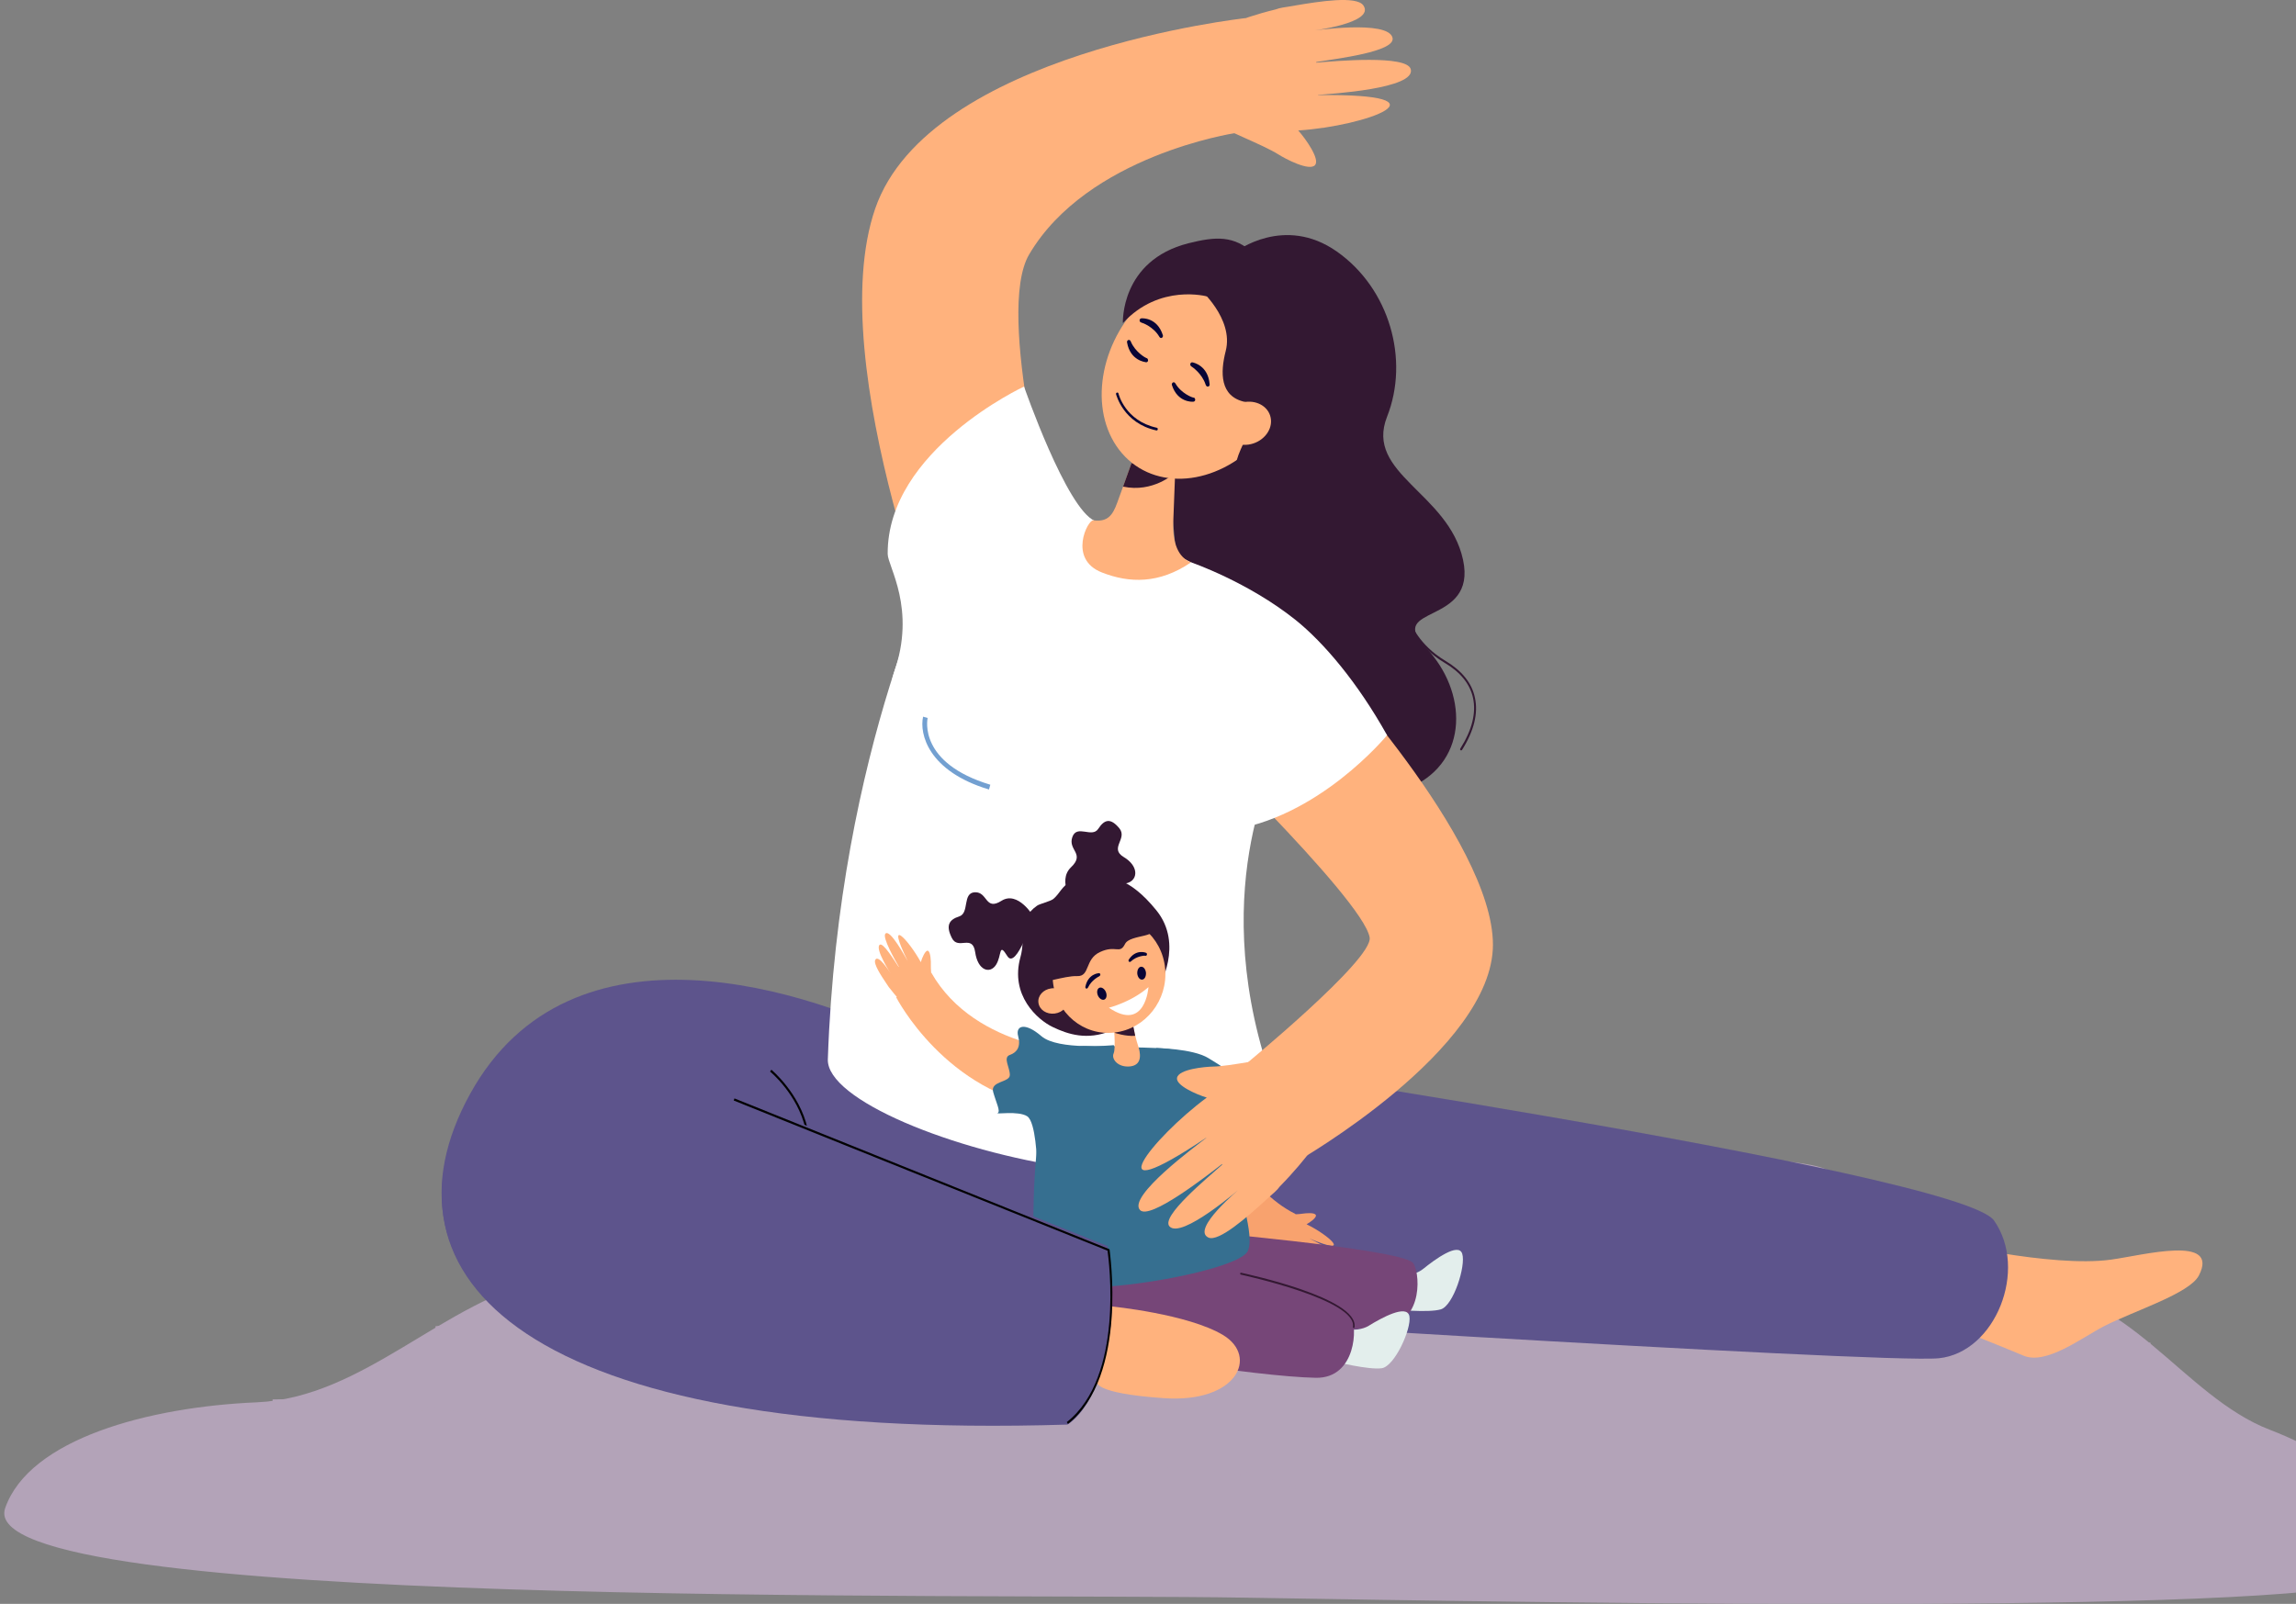 <svg width="239" height="167" viewBox="0 0 239 167" fill="none" xmlns="http://www.w3.org/2000/svg">
<rect x="0" y="0" width="239" height="167" fill="#808080" stroke="none"/>
<g opacity="0.5">
<path d="M0.54 157.019C3.063 149.806 15.502 146.492 26.699 146.015C37.915 145.539 46.175 135.424 56.958 133.106C67.741 130.788 69.614 121.886 83.019 122.124C94.137 122.319 185.566 117.922 190.454 121.973C195.343 126.023 199.069 133.951 210.286 133.951C221.502 133.951 227.199 145.387 236.287 148.875C245.355 152.362 254.699 159.986 248.391 164.123C242.063 168.26 164.019 166.918 129.6 166.354C101.312 165.878 -3.167 167.632 0.54 157.019Z" fill="#E5C5EF"/>
<path d="M145.312 155.958C140.483 155.958 136.106 155.546 132.617 154.398C126.013 152.211 114.264 152.535 101.826 152.904C88.243 153.294 74.188 153.683 65.002 150.911C47.595 145.647 28.572 146.037 28.375 146.037V145.712C28.552 145.691 47.635 145.301 65.1 150.586C74.247 153.359 88.283 152.969 101.845 152.579C114.304 152.232 126.073 151.886 132.716 154.095C140.187 156.564 151.877 155.546 163.192 154.571C172.851 153.727 182.846 152.86 190.495 154.095C198.656 155.416 209.163 154.636 219.335 153.9C229.842 153.12 239.777 152.405 245.967 154.095L245.888 154.398C239.738 152.709 229.842 153.445 219.354 154.203C209.182 154.94 198.656 155.719 190.455 154.398C182.846 153.185 172.871 154.052 163.212 154.875C157.101 155.416 150.911 155.958 145.312 155.958Z" fill="#E5C5EF"/>
<path d="M155.307 144.109C154.361 144.109 153.552 144.023 152.922 143.785C150.911 143.07 142.079 143.308 130.902 143.611C113.456 144.066 89.564 144.694 79.727 141.77C64.036 137.092 45.525 138.391 45.348 138.413L45.328 138.088C45.505 138.066 64.055 136.767 79.806 141.445C89.584 144.369 113.456 143.741 130.882 143.286C142.079 143.005 150.931 142.767 152.981 143.481C155.11 144.239 159.131 143.503 164.217 142.572C171.728 141.207 181.072 139.496 189.864 141.445C196.724 142.962 197.335 142.745 199.385 142.073C201.711 141.315 206.028 139.886 223.849 139.799V140.124C206.087 140.211 201.79 141.619 199.464 142.398C197.355 143.091 196.704 143.308 189.805 141.77C181.072 139.864 171.747 141.532 164.257 142.897C160.669 143.546 157.574 144.109 155.307 144.109Z" fill="#E5C5EF"/>
</g>
<path d="M128.654 26.192C128.654 26.192 133.681 22.336 139.161 26.192C144.642 30.047 146.731 37.455 144.385 43.39C142.039 49.325 150.772 51.296 152.29 58.27C153.808 65.245 144.09 62.906 148.426 67.433C152.744 71.96 152.98 79.172 146.909 81.945C140.837 84.717 131.335 71.591 131.335 71.591L131.197 52.357L128.654 26.192Z" fill="#331832"/>
<path d="M121.439 47.245L122.741 61.043L127.432 65.938H135.495L135.022 52.357L133.662 46.141L121.439 47.245Z" fill="#331832"/>
<path d="M99.025 70.747C99.025 70.747 85.502 37.997 91.1 21.73C96.698 5.485 129.639 1.889 129.639 1.889L128.515 13.867C128.515 13.867 113.198 16.185 107.127 26.495C103.539 32.603 109.709 55.195 109.709 55.195L99.025 70.747Z" fill="#FFB27D"/>
<path d="M201.828 129.208C201.828 129.208 213.518 132.023 219.747 131.157C223.079 130.702 231.082 128.536 228.894 132.803C227.928 134.688 222.152 136.485 219.057 138.067C216.731 139.258 212.986 142.182 210.601 141.142C207.979 140.016 196.092 135.316 196.092 135.316L201.828 129.208Z" fill="#FFB27D"/>
<path d="M117.084 109.193C117.084 109.193 203.978 121.973 207.566 127.085C211.154 132.196 207.704 140.817 201.83 141.424C195.955 142.03 108.568 136.464 108.568 136.464L106.104 109.193H117.084Z" fill="#5D548C"/>
<path d="M106.596 40.249C106.596 40.249 92.324 46.877 92.403 57.685C92.403 58.963 95.419 63.36 93.053 70.053C89.781 79.281 120.021 82.335 126.546 83.548C134.017 84.956 141.094 78.154 141.094 78.154C141.094 78.154 136.934 66.783 125.087 59.202C123.983 58.487 122.78 57.967 121.538 57.361C119.449 56.321 116.078 55.151 113.969 54.242C111.012 52.985 106.596 40.249 106.596 40.249Z" fill="white"/>
<path d="M109.276 108.522C109.276 108.522 102.397 112.442 95.517 108.847C84.418 103.064 59.422 94.811 48.915 113.937C38.684 132.565 54.06 149.936 111.11 148.16C111.11 148.16 116.748 145.236 115.368 130.117C114.816 124.139 109.276 108.522 109.276 108.522Z" fill="#5D548C"/>
<path d="M83.847 117.533C83.019 113.937 80.2 111.598 80.16 111.576L80.298 111.381C80.318 111.403 83.216 113.807 84.063 117.49L83.847 117.533Z" fill="#020202"/>
<path d="M123.982 58.552C120.651 60.826 117.536 60.718 114.717 59.613C111.13 58.227 113.239 54.09 113.81 54.176C115.25 54.371 115.802 53.7 116.275 52.4L116.905 50.667L116.984 50.451L117.793 48.198L119.192 44.321L122.878 34.119L122.464 45.664L122.386 47.635L122.129 54.371C122.051 56.537 122.642 58.054 123.982 58.552Z" fill="#FFB27D"/>
<path d="M122.227 49.303C122.227 49.303 120.019 51.339 116.904 50.667L116.983 50.451L117.791 48.198C119.447 48.653 122.227 49.303 122.227 49.303Z" fill="#331832"/>
<path d="M130.993 45.998C135.409 41.38 136.215 34.433 132.792 30.481C129.37 26.53 123.015 27.07 118.598 31.689C114.182 36.307 113.376 43.254 116.799 47.206C120.221 51.157 126.576 50.617 130.993 45.998Z" fill="#FFB27D"/>
<path d="M123.944 38.083C123.904 38.04 123.885 37.953 123.904 37.888C123.924 37.78 124.042 37.693 124.16 37.736C124.22 37.758 125.757 38.04 125.915 40.011C125.935 40.141 125.856 40.249 125.738 40.249C125.619 40.271 125.54 40.162 125.501 40.054C125.126 38.885 124.082 38.191 124.042 38.17C124.003 38.148 123.963 38.126 123.944 38.083Z" fill="#080435"/>
<path d="M124.337 41.44C124.376 41.484 124.416 41.549 124.416 41.614C124.416 41.744 124.317 41.83 124.199 41.83C124.14 41.83 122.582 41.938 121.991 40.097C121.951 39.989 122.011 39.859 122.109 39.816C122.208 39.773 122.306 39.837 122.365 39.946C122.977 40.986 124.14 41.397 124.199 41.397C124.278 41.397 124.317 41.397 124.337 41.44Z" fill="#080435"/>
<path d="M119.449 37.347C119.489 37.39 119.508 37.477 119.508 37.542C119.489 37.672 119.39 37.737 119.272 37.715C119.213 37.693 117.655 37.563 117.32 35.657C117.3 35.527 117.36 35.419 117.478 35.397C117.596 35.376 117.675 35.462 117.714 35.571C118.188 36.697 119.291 37.282 119.331 37.282C119.37 37.282 119.41 37.303 119.449 37.347Z" fill="#080435"/>
<path d="M118.7 33.535C118.661 33.491 118.621 33.426 118.621 33.361C118.621 33.231 118.72 33.145 118.838 33.145C118.897 33.145 120.454 33.036 121.046 34.899C121.085 35.008 121.026 35.138 120.928 35.181C120.829 35.224 120.73 35.159 120.671 35.051C120.06 34.011 118.897 33.6 118.838 33.6C118.779 33.578 118.739 33.556 118.7 33.535Z" fill="#080435"/>
<path d="M120.394 44.819H120.374C116.904 44.061 116.195 41.072 116.175 41.05C116.155 40.964 116.195 40.899 116.274 40.877C116.352 40.855 116.412 40.899 116.431 40.985C116.431 41.007 117.121 43.823 120.413 44.538C120.492 44.559 120.532 44.624 120.512 44.711C120.512 44.776 120.453 44.819 120.394 44.819Z" fill="#080435"/>
<path d="M124.791 30.004C124.791 30.004 128.458 33.145 127.59 36.545C127.019 38.776 126.959 41.289 129.601 41.852C132.656 42.502 127.847 47.159 128.714 49.411C129.581 51.686 133.879 50.798 133.879 50.798L137.585 37.173L136.106 32.148L132.716 28.553L124.791 30.004Z" fill="#331832"/>
<path d="M129.955 46.292C128.556 46.487 127.353 45.664 127.254 44.429C127.156 43.195 128.201 42.047 129.6 41.852C131 41.657 132.202 42.48 132.301 43.715C132.4 44.928 131.355 46.097 129.955 46.292Z" fill="#FFB27D"/>
<path d="M125.659 30.87C125.659 30.87 120.711 29.484 116.886 33.643C116.886 33.643 116.591 27.123 123.727 25.325C126.506 24.632 128.458 24.459 130.548 26.43C132.006 27.794 132.696 28.531 132.696 28.531L125.659 30.87Z" fill="#331832"/>
<path d="M98.218 56.993C98.218 56.993 87.297 77.656 86.173 110.298C85.877 118.703 138.669 131.677 132.045 111.468C125.579 91.779 133.267 78.523 133.267 78.523L116.511 65.44L98.218 56.993Z" fill="white"/>
<path d="M126.032 12.589C127.668 13.672 131.414 15.037 133.07 16.076C133.779 16.531 136.322 17.874 136.894 17.181C137.407 16.575 135.948 14.495 135.14 13.585C142.256 13.131 151.422 9.73 137.19 9.903V9.882C138.412 9.773 147.421 9.253 146.849 7.196C146.435 5.701 139.043 6.351 137.012 6.524C137.012 6.503 137.012 6.481 137.012 6.459C139.062 6.113 145.272 5.398 144.957 3.947C144.543 2.019 136.539 3.21 136.539 3.21C136.539 3.21 143.182 2.409 141.921 0.568C141.211 -0.472 137.288 0.156 134.844 0.568C134.331 0.654 133.878 0.741 133.543 0.784C133.267 0.828 133.011 0.893 132.794 0.979C128.772 1.954 126.269 3.275 126.269 3.275C126.269 3.275 123.115 4.293 123.213 7.954C123.272 10.293 125.322 12.113 126.032 12.589Z" fill="#FFB27D"/>
<path d="M137.408 68.321C137.408 68.321 155.406 87.425 155.406 98.364C155.406 109.28 135.042 120.912 135.042 120.912L129.365 111.056C129.365 111.056 142.986 99.901 142.572 97.605C141.863 93.533 122.209 74.667 122.209 74.667C122.209 74.667 127.985 71.31 137.408 68.321Z" fill="#FFB27D"/>
<path d="M123.982 58.552C123.982 58.552 129.876 60.567 134.864 64.552C137.801 66.913 141.31 71.05 144.385 76.552C144.385 76.552 137.209 85.324 127.609 86.494C118.009 87.685 120.69 74.364 120.69 74.364L123.982 58.552Z" fill="white"/>
<path d="M102.949 82.205C96.601 80.299 95.694 76.4 96.088 74.624L96.562 74.754C96.522 74.949 95.615 79.454 103.087 81.707L102.949 82.205Z" fill="#73A0D1"/>
<path d="M126.092 113.786C127.196 117.706 129.66 123.793 134.865 126.413L133.012 130.724C133.012 130.724 123.254 126.392 120.533 114.674L122.682 112.681C123.865 111.62 125.639 112.204 126.092 113.786Z" fill="#F8A26E"/>
<path d="M132.892 126.565C133.542 126.435 134.922 126.478 135.593 126.37C135.888 126.327 136.854 126.218 136.973 126.522C137.071 126.782 136.361 127.28 136.007 127.475C138.293 128.579 140.915 130.919 136.283 128.948C136.677 129.143 139.575 130.529 139.161 131.114C138.865 131.547 136.499 130.356 135.869 130.031V130.052C136.499 130.442 138.451 131.504 138.195 131.937C137.84 132.5 135.356 131.049 135.356 131.049C135.356 131.049 137.446 132.197 136.835 132.63C136.48 132.868 135.277 132.153 134.508 131.677C134.351 131.59 134.213 131.504 134.114 131.439C134.035 131.395 133.956 131.33 133.897 131.265C132.675 130.421 132.005 129.641 132.005 129.641C132.005 129.641 131.078 128.883 131.512 127.691C131.729 126.933 132.596 126.608 132.892 126.565Z" fill="#F8A26E"/>
<path d="M144.543 132.868C144.543 132.868 146.928 133.107 148.131 132.132C149.333 131.157 151.837 129.316 152.211 130.551C152.606 131.807 151.285 135.944 149.984 136.334C148.663 136.724 145.016 136.334 145.016 136.334L144.543 132.868Z" fill="#E3EEEC"/>
<path d="M123.154 128.081C123.154 128.081 145.489 129.987 147.047 131.46C147.776 132.153 148.348 137.633 144.129 138.153C138.136 138.89 119.153 138.738 117.99 137.005C116.827 135.294 121.853 127.995 123.154 128.081Z" fill="#764678"/>
<path d="M138.826 138.283C138.826 138.283 141.172 138.846 142.473 138.045C143.774 137.244 146.455 135.749 146.711 137.049C146.948 138.348 145.174 142.269 143.833 142.464C142.493 142.659 138.905 141.771 138.905 141.771L138.826 138.283Z" fill="#E3EEEC"/>
<path d="M117.32 130.551C117.32 130.551 139.261 135.532 140.641 137.222C141.291 138.002 141.232 143.525 136.974 143.46C130.942 143.352 112.136 140.579 111.17 138.695C110.204 136.832 116.039 130.291 117.32 130.551Z" fill="#764678"/>
<path d="M107.719 132.63C107.581 131.937 106.458 108.609 113.042 108.912C119.666 109.215 122.839 108.804 123.49 110.082C125.501 114.024 131.375 128.081 129.818 130.377C128.28 132.673 108.429 136.009 107.719 132.63Z" fill="#366F90"/>
<path d="M112.746 109.584C112.746 109.584 101.569 109.41 96.936 101.266L93.289 103.844C93.289 103.844 98.454 113.916 109.375 115.367L112.746 109.584Z" fill="#FFB27D"/>
<path d="M97.055 103.453C97.094 102.717 96.877 101.222 96.897 100.486C96.916 100.161 96.877 99.078 96.581 98.991C96.325 98.927 95.97 99.749 95.852 100.183C94.571 97.844 92.126 95.266 94.492 100.074C94.255 99.685 92.659 96.695 92.166 97.215C91.811 97.605 93.191 100.009 93.565 100.659C93.565 100.659 93.546 100.659 93.546 100.681C93.112 100.053 91.909 98.038 91.555 98.385C91.081 98.84 92.718 101.374 92.718 101.374C92.718 101.374 91.417 99.251 91.101 99.966C90.924 100.378 91.732 101.612 92.245 102.37C92.343 102.522 92.442 102.674 92.52 102.782C92.58 102.869 92.639 102.934 92.698 102.999C93.624 104.212 94.393 104.861 94.393 104.861C94.393 104.861 95.182 105.771 96.207 105.143C96.857 104.753 97.055 103.757 97.055 103.453Z" fill="#FFB27D"/>
<path d="M115.92 108.825C115.92 108.825 110.164 109.389 108.41 107.894C106.655 106.378 105.689 106.811 105.985 107.894C106.281 108.977 105.867 109.583 105.118 109.843C104.369 110.103 105.137 111.165 105.118 111.944C105.098 112.724 103.067 112.551 103.383 113.699C103.698 114.825 104.171 115.713 103.856 115.887C103.541 116.06 106.005 115.627 106.931 116.233C107.838 116.84 107.937 120.933 107.937 120.933L116.216 115.323L116.61 109.562L115.92 108.825Z" fill="#366F90"/>
<path d="M115.919 106.572C115.919 106.572 116.175 109.15 115.919 109.692C115.663 110.255 116.372 111.186 117.674 111.034C118.994 110.861 118.699 109.54 118.442 108.803C118.186 108.067 117.614 105.403 117.614 105.403L115.919 106.572Z" fill="#FFB27D"/>
<path d="M115.979 107.526C115.979 107.526 117.161 107.937 118.167 107.851L117.891 106.464L115.979 107.526Z" fill="#331832"/>
<path d="M120.631 102.761C120.631 102.761 123.253 98.342 120.374 94.79C117.496 91.237 115.426 91.237 114.007 91.346C113.14 91.411 112.154 91.476 111.366 91.866C110.538 92.277 110.321 93.035 109.651 93.598C109.335 93.858 108.231 94.097 107.936 94.313C105.905 95.743 106.792 97.671 106.221 99.663C105.117 103.627 107.995 106.183 109.591 106.941C111.168 107.699 113.179 108.349 115.643 107.331C118.107 106.291 120.631 102.761 120.631 102.761Z" fill="#331832"/>
<path d="M116.015 107.511C119.241 107.139 121.6 104.147 121.283 100.828C120.967 97.508 118.094 95.119 114.868 95.491C111.641 95.863 109.282 98.855 109.599 102.174C109.916 105.493 112.788 107.883 116.015 107.511Z" fill="#FFB27D"/>
<path d="M114.499 101.591C114.539 101.547 114.539 101.504 114.539 101.461C114.519 101.374 114.46 101.309 114.381 101.331C114.342 101.331 113.258 101.396 112.982 102.739C112.962 102.825 113.001 102.912 113.08 102.934C113.159 102.955 113.218 102.89 113.258 102.825C113.612 102.046 114.381 101.677 114.421 101.656C114.46 101.634 114.48 101.612 114.499 101.591Z" fill="#080435"/>
<path d="M114.303 103.692C114.461 104.017 114.776 104.19 114.993 104.06C115.21 103.93 115.249 103.562 115.091 103.237C114.934 102.912 114.618 102.739 114.402 102.869C114.185 102.999 114.145 103.367 114.303 103.692Z" fill="#080435"/>
<path d="M119.31 99.511C119.35 99.49 119.389 99.446 119.389 99.403C119.409 99.316 119.369 99.23 119.29 99.208C119.251 99.186 118.226 98.796 117.497 99.923C117.457 99.988 117.457 100.096 117.536 100.139C117.595 100.183 117.674 100.161 117.733 100.096C118.325 99.533 119.172 99.49 119.212 99.511C119.251 99.533 119.271 99.533 119.31 99.511Z" fill="#080435"/>
<path d="M118.383 101.374C118.422 101.742 118.639 102.024 118.895 102.002C119.151 101.981 119.309 101.656 119.289 101.288C119.25 100.919 119.033 100.638 118.777 100.659C118.521 100.681 118.363 101.006 118.383 101.374Z" fill="#080435"/>
<path d="M109.79 105.533C110.638 105.425 111.229 104.753 111.131 104.039C111.032 103.324 110.263 102.804 109.435 102.912C108.588 103.021 107.996 103.692 108.095 104.407C108.193 105.143 108.942 105.641 109.79 105.533Z" fill="#FFB27D"/>
<path d="M115.053 94.508C115.053 94.508 118.326 94.703 119.725 96.219C121.144 97.735 117.636 97.194 117.103 98.298C116.551 99.403 116.157 98.363 114.521 99.121C112.885 99.858 113.496 101.699 112.116 101.634C110.736 101.591 108.489 102.522 108.035 102.089C107.582 101.677 109.317 94.443 115.053 94.508Z" fill="#331832"/>
<path d="M115.428 104.927C115.428 104.927 117.774 104.342 119.548 102.782C119.548 102.761 119.252 107.504 115.428 104.927Z" fill="white"/>
<path d="M107.581 95.418C107.581 95.418 105.965 92.71 104.25 93.793C102.535 94.876 102.83 92.862 101.49 92.905C100.149 92.948 100.938 95.071 99.854 95.418C98.77 95.764 98.434 96.371 99.085 97.67C99.736 98.97 101.234 97.215 101.51 99.143C101.786 101.071 103.047 101.439 103.678 100.464C104.309 99.468 103.934 98.06 104.861 99.555C105.787 101.049 107.581 95.418 107.581 95.418Z" fill="#331832"/>
<path d="M111.799 94.291C111.799 94.291 109.985 91.735 111.484 90.306C112.982 88.876 111.148 88.53 111.622 87.165C112.095 85.801 113.672 87.295 114.322 86.299C114.973 85.302 115.604 85.151 116.51 86.234C117.417 87.338 115.426 88.313 116.983 89.245C118.541 90.176 118.462 91.584 117.397 91.93C116.333 92.255 115.249 91.41 116.234 92.862C117.24 94.27 111.799 94.291 111.799 94.291Z" fill="#331832"/>
<path d="M120.336 109.128C120.336 109.128 124.141 109.172 125.777 110.168C128.103 111.576 130.311 113.114 129.778 113.829C129.246 114.543 128.221 113.894 128.103 114.608C127.985 115.323 127.866 116.146 126.348 115.908C124.83 115.67 125.185 114.673 124.83 115.67C124.456 116.645 120.336 109.128 120.336 109.128Z" fill="#366F90"/>
<path d="M140.916 138.283C140.896 138.283 140.896 138.283 140.916 138.283C140.857 138.261 140.817 138.218 140.837 138.175C141.29 135.316 129.305 132.76 129.167 132.716C129.127 132.716 129.088 132.651 129.088 132.608C129.088 132.565 129.127 132.521 129.167 132.521H129.186C129.679 132.63 141.468 135.142 140.995 138.196C140.995 138.261 140.955 138.283 140.916 138.283Z" fill="#331832"/>
<path d="M115.703 136.03C115.703 136.03 123.667 136.81 127.333 139.019C131 141.25 128.792 146.102 121.163 145.582C113.554 145.063 114.185 143.828 114.185 143.828C114.185 143.828 115.821 139.561 115.703 136.03Z" fill="#FFB27D"/>
<path d="M111.11 148.333C54.08 150.088 38.704 132.738 48.935 114.11C50.886 110.536 53.37 107.915 56.15 106.074L115.308 129.749C115.328 129.944 115.348 130.117 115.368 130.29C116.728 145.431 111.11 148.333 111.11 148.333Z" fill="#5D548C"/>
<path d="M111.168 148.268L111.05 148.073C117.043 143.351 115.426 131.243 115.288 130.225L76.375 114.587L76.454 114.37L115.486 130.074L115.505 130.139C115.486 130.225 117.496 143.265 111.168 148.268Z" fill="#020202"/>
<path d="M133.681 110.146C131.828 110.125 128.082 111.034 126.229 111.056C125.421 111.078 122.7 111.316 122.523 112.226C122.365 113.006 124.534 113.959 125.618 114.283C119.881 118.529 113.751 126.37 125.559 118.464V118.486C124.593 119.244 117.299 124.594 118.679 126.002C119.704 127.041 125.598 122.449 127.195 121.215C127.215 121.236 127.215 121.236 127.234 121.258C125.677 122.666 120.808 126.651 121.734 127.691C122.957 129.077 129.107 123.727 129.107 123.727C129.107 123.727 123.923 128.016 125.795 128.861C126.86 129.337 129.856 126.695 131.709 125.005C132.104 124.659 132.439 124.334 132.695 124.117C132.912 123.922 133.089 123.727 133.227 123.532C136.184 120.522 137.682 118.074 137.682 118.074C137.682 118.074 139.87 115.518 138.136 112.486C137.032 110.58 134.489 110.168 133.681 110.146Z" fill="#FFB27D"/>
<path d="M152.093 78.133C152.073 78.133 152.053 78.133 152.034 78.111C151.974 78.068 151.974 78.003 152.014 77.938C153.236 76.01 153.67 74.234 153.335 72.675C153.019 71.224 152.034 69.989 150.378 69.014C147.46 67.281 146.672 64.985 146.652 64.899C146.632 64.834 146.652 64.769 146.711 64.747C146.77 64.747 146.829 64.769 146.849 64.834C146.849 64.855 147.638 67.13 150.476 68.819C152.172 69.837 153.216 71.115 153.532 72.653C153.887 74.278 153.433 76.119 152.172 78.111C152.152 78.111 152.112 78.133 152.093 78.133Z" fill="#331832"/>
</svg>
